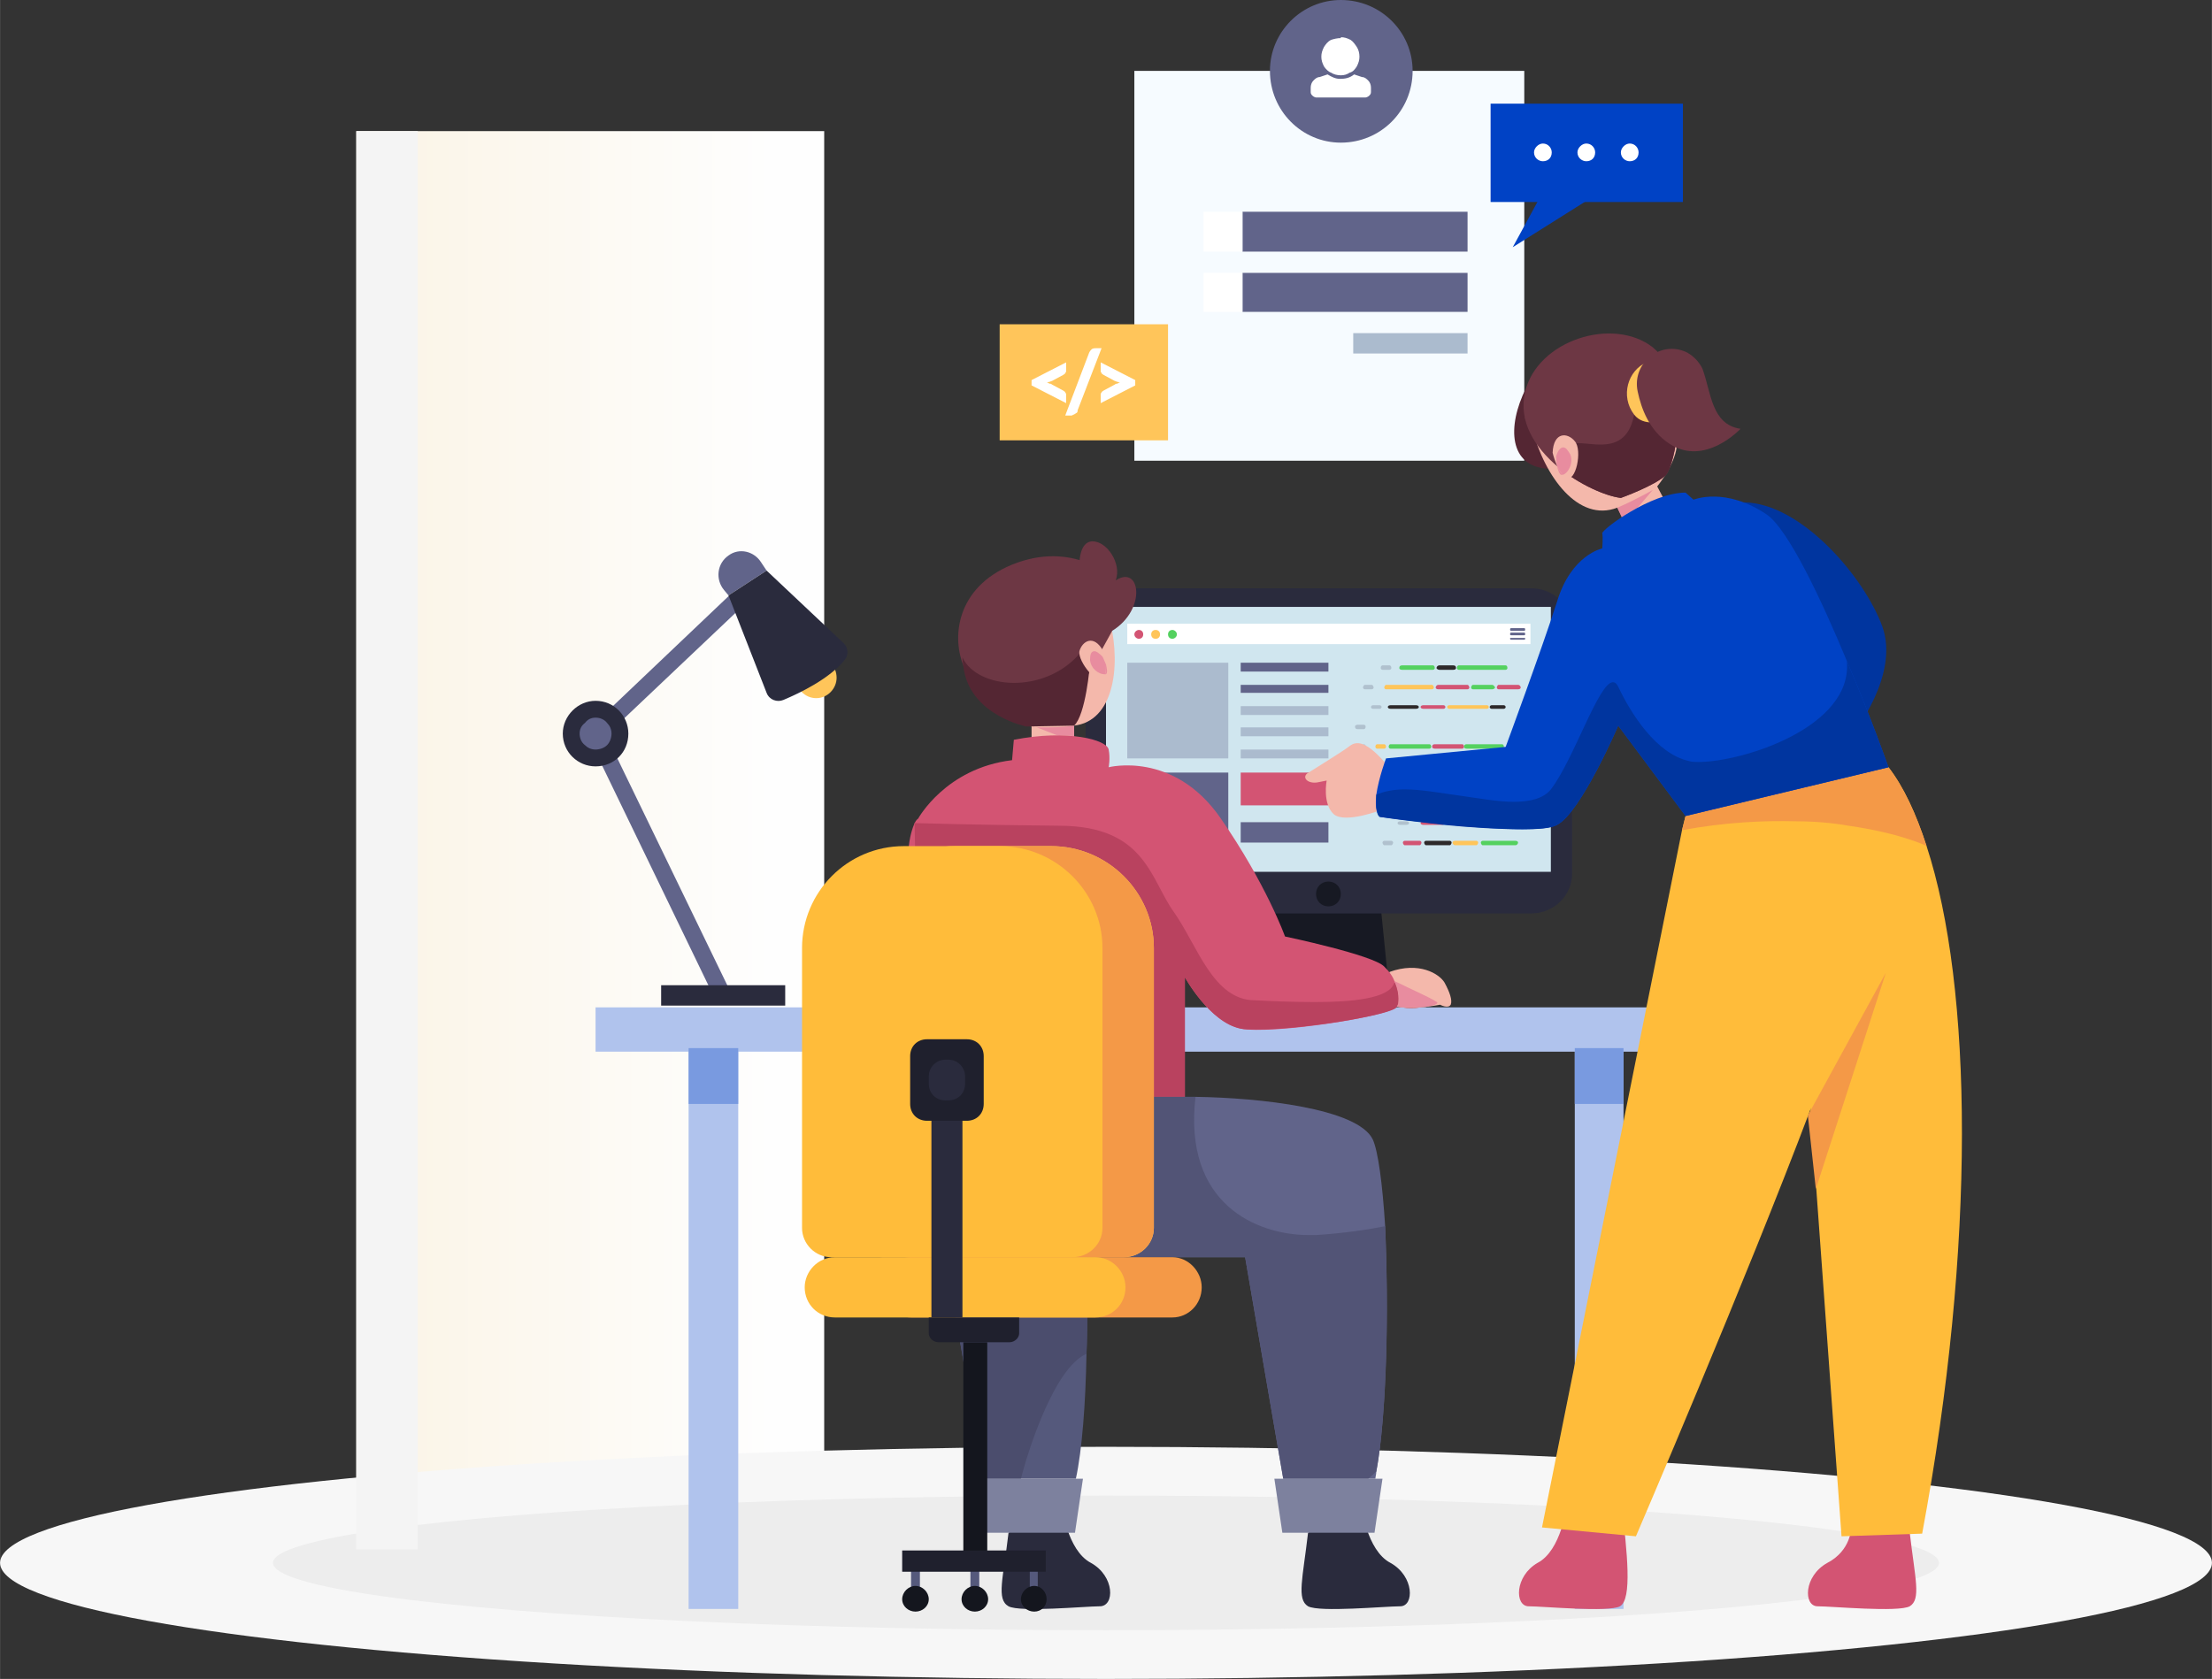 <?xml version="1.0" encoding="UTF-8"?>
<!DOCTYPE svg PUBLIC "-//W3C//DTD SVG 1.1//EN" "http://www.w3.org/Graphics/SVG/1.1/DTD/svg11.dtd">
<!-- Creator: CorelDRAW X7 -->
<svg xmlns="http://www.w3.org/2000/svg" xml:space="preserve" width="228.6mm" height="173.547mm" version="1.1" style="shape-rendering:geometricPrecision; text-rendering:geometricPrecision; image-rendering:optimizeQuality; fill-rule:evenodd; clip-rule:evenodd"
viewBox="0 0 2496 1895"
 xmlns:xlink="http://www.w3.org/1999/xlink">
 <rect x="0" y="0" width="2496" height="1895" fill="#333333" stroke="none"/>
 <defs>
  <style type="text/css">
   <![CDATA[
    .fil34 {fill:#00359F}
    .fil32 {fill:#0042C5}
    .fil29 {fill:#14161E}
    .fil5 {fill:#171923}
    .fil30 {fill:#1F202D}
    .fil6 {fill:#2A2B3D}
    .fil13 {fill:#2D292A}
    .fil17 {fill:#4B4D6D}
    .fil25 {fill:#525476}
    .fil23 {fill:#542633}
    .fil11 {fill:#54D15F}
    .fil16 {fill:#55597C}
    .fil12 {fill:#61648A}
    .fil22 {fill:#6D3744}
    .fil4 {fill:#799AE0}
    .fil26 {fill:#7D819E}
    .fil33 {fill:#A84F6F}
    .fil15 {fill:#ABBBCE}
    .fil14 {fill:#B0C1CE}
    .fil3 {fill:#B0C3ED}
    .fil24 {fill:#B9425F}
    .fil7 {fill:#D0E6EF}
    .fil20 {fill:#D1686B}
    .fil9 {fill:#D35473}
    .fil21 {fill:#E88C9F}
    .fil19 {fill:#EDADC7}
    .fil2 {fill:#EDEDED}
    .fil27 {fill:#F49947}
    .fil18 {fill:#F4B8AB}
    .fil35 {fill:#F4F4F4}
    .fil31 {fill:#F6FBFF}
    .fil1 {fill:#F7F7F7}
    .fil28 {fill:#FFBC3A}
    .fil10 {fill:#FFC55A}
    .fil8 {fill:white}
    .fil0 {fill:url(#id0)}
   ]]>
  </style>
  <linearGradient id="id0" gradientUnits="userSpaceOnUse" x1="459.776" y1="964.694" x2="871.885" y2="964.694">
   <stop offset="0" style="stop-opacity:1; stop-color:#FBF5E8"/>
   <stop offset="1" style="stop-opacity:1; stop-color:#FEFEFE"/>
  </linearGradient>
 </defs>
 <g id="Layer_x0020_1">
  <g id="_2048895638960">
   <rect class="fil0" x="402" y="148" width="528" height="1633"/>
   <ellipse class="fil1" cx="1248" cy="1764" rx="1248" ry="131"/>
   <ellipse class="fil2" cx="1248" cy="1764" rx="940" ry="76"/>
   <polygon class="fil3" points="672,1187 1932,1187 1932,1137 672,1137 "/>
   <polygon class="fil3" points="833,1816 777,1816 777,1183 833,1183 "/>
   <polygon class="fil3" points="1832,1816 1777,1816 1777,1183 1832,1183 "/>
   <polygon class="fil4" points="833,1246 777,1246 777,1183 833,1183 "/>
   <polygon class="fil4" points="1832,1246 1777,1246 1777,1183 1832,1183 "/>
   <polygon class="fil5" points="1567,1113 1430,1113 1439,1023 1558,1023 "/>
   <path class="fil6" d="M1605 1135l-212 0c0,-14 12,-25 26,-25l160 0c15,0 26,11 26,25z"/>
   <path class="fil6" d="M1728 1031l-458 0c-25,0 -45,-20 -45,-45l0 -277c0,-25 20,-45 45,-45l458 0c25,0 46,20 46,45l0 277c0,25 -21,45 -46,45z"/>
   <polygon class="fil7" points="1750,984 1248,984 1248,685 1750,685 "/>
   <path class="fil5" d="M1513 1009c0,8 -6,14 -14,14 -8,0 -14,-6 -14,-14 0,-8 6,-14 14,-14 8,0 14,6 14,14z"/>
   <polygon class="fil8" points="1727,727 1272,727 1272,704 1727,704 "/>
   <path class="fil9" d="M1290 716c0,3 -2,5 -5,5 -2,0 -5,-2 -5,-5 0,-3 3,-5 5,-5 3,0 5,2 5,5z"/>
   <path class="fil10" d="M1309 716c0,3 -2,5 -5,5 -3,0 -5,-2 -5,-5 0,-3 2,-5 5,-5 3,0 5,2 5,5z"/>
   <path class="fil11" d="M1328 716c0,3 -3,5 -5,5 -3,0 -5,-2 -5,-5 0,-3 2,-5 5,-5 2,0 5,2 5,5z"/>
   <path class="fil12" d="M1705 712l15 0c1,0 1,-1 1,-2 0,0 0,-1 -1,-1l-15 0c-1,0 -1,1 -1,1 0,1 0,2 1,2z"/>
   <path class="fil12" d="M1705 717l15 0c1,0 1,-1 1,-1 0,-1 0,-2 -1,-2l-15 0c-1,0 -1,1 -1,2 0,0 0,1 1,1z"/>
   <path class="fil12" d="M1705 722l15 0c1,0 1,-1 1,-1 0,-1 0,-1 -1,-1l-15 0c-1,0 -1,0 -1,1 0,0 0,1 1,1z"/>
   <path class="fil11" d="M1582 756l35 0c1,0 2,-1 2,-2 0,-2 -1,-3 -2,-3l-35 0c-2,0 -3,1 -3,3 0,1 1,2 3,2z"/>
   <path class="fil13" d="M1624 756l16 0c2,0 3,-1 3,-2 0,-2 -1,-3 -3,-3l-16 0c-1,0 -3,1 -3,3 0,1 2,2 3,2z"/>
   <path class="fil11" d="M1646 756l53 0c1,0 2,-1 2,-2 0,-2 -1,-3 -2,-3l-53 0c-1,0 -2,1 -2,3 0,1 1,2 2,2z"/>
   <path class="fil10" d="M1564 778l52 0c1,0 2,-1 2,-2 0,-1 -1,-3 -2,-3l-52 0c-1,0 -2,2 -2,3 0,1 1,2 2,2z"/>
   <path class="fil9" d="M1623 778l33 0c1,0 2,-1 2,-2 0,-1 -1,-3 -2,-3l-33 0c-2,0 -3,2 -3,3 0,1 1,2 3,2z"/>
   <path class="fil11" d="M1662 778l22 0c1,0 3,-1 3,-2 0,-1 -2,-3 -3,-3l-22 0c-1,0 -2,2 -2,3 0,1 1,2 2,2z"/>
   <path class="fil9" d="M1691 778l22 0c2,0 3,-1 3,-2 0,-1 -1,-3 -3,-3l-22 0c-1,0 -2,2 -2,3 0,1 1,2 2,2z"/>
   <path class="fil13" d="M1569 800l29 0c2,0 3,-1 3,-2 0,-1 -1,-2 -3,-2l-29 0c-2,0 -3,1 -3,2 0,1 1,2 3,2z"/>
   <path class="fil9" d="M1606 800l23 0c1,0 2,-1 2,-2 0,-1 -1,-2 -2,-2l-23 0c-2,0 -3,1 -3,2 0,1 1,2 3,2z"/>
   <path class="fil10" d="M1635 800l43 0c1,0 2,-1 2,-2 0,-1 -1,-2 -2,-2l-43 0c-1,0 -2,1 -2,2 0,1 1,2 2,2z"/>
   <path class="fil13" d="M1683 800l14 0c1,0 2,-1 2,-2 0,-1 -1,-2 -2,-2l-14 0c-1,0 -2,1 -2,2 0,1 1,2 2,2z"/>
   <path class="fil10" d="M1554 845l8 0c1,0 2,-1 2,-2 0,-2 -1,-3 -2,-3l-8 0c-1,0 -2,1 -2,3 0,1 1,2 2,2z"/>
   <path class="fil11" d="M1569 845l44 0c1,0 2,-1 2,-2 0,-2 -1,-3 -2,-3l-44 0c-1,0 -2,1 -2,3 0,1 1,2 2,2z"/>
   <path class="fil9" d="M1619 845l31 0c1,0 2,-1 2,-2 0,-2 -1,-3 -2,-3l-31 0c-2,0 -3,1 -3,3 0,1 1,2 3,2z"/>
   <path class="fil11" d="M1655 845l40 0c1,0 2,-1 2,-2 0,-2 -1,-3 -2,-3l-40 0c-2,0 -3,1 -3,3 0,1 1,2 3,2z"/>
   <path class="fil10" d="M1643 889l58 0c1,0 2,-1 2,-2 0,-1 -1,-2 -2,-2l-58 0c-1,0 -2,1 -2,2 0,1 1,2 2,2z"/>
   <path class="fil11" d="M1569 867l29 0c2,0 3,-1 3,-2 0,-1 -1,-3 -3,-3l-29 0c-2,0 -3,2 -3,3 0,1 1,2 3,2z"/>
   <path class="fil9" d="M1606 867l16 0c1,0 2,-1 2,-2 0,-1 -1,-3 -2,-3l-16 0c-2,0 -3,2 -3,3 0,1 1,2 3,2z"/>
   <path class="fil13" d="M1628 867l32 0c1,0 3,-1 3,-2 0,-1 -2,-3 -3,-3l-32 0c-2,0 -3,2 -3,3 0,1 1,2 3,2z"/>
   <path class="fil9" d="M1668 867l32 0c2,0 3,-1 3,-2 0,-1 -1,-3 -3,-3l-32 0c-2,0 -3,2 -3,3 0,1 1,2 3,2z"/>
   <path class="fil10" d="M1570 889l23 0c1,0 2,-1 2,-2 0,-1 -1,-2 -2,-2l-23 0c-1,0 -2,1 -2,2 0,1 1,2 2,2z"/>
   <path class="fil13" d="M1600 889l10 0c1,0 2,-1 2,-2 0,-1 -1,-2 -2,-2l-10 0c-1,0 -3,1 -3,2 0,1 2,2 3,2z"/>
   <path class="fil11" d="M1616 889l20 0c1,0 2,-1 2,-2 0,-1 -1,-2 -2,-2l-20 0c-2,0 -3,1 -3,2 0,1 1,2 3,2z"/>
   <path class="fil9" d="M1606 931l22 0c1,0 2,-1 2,-2 0,-1 -1,-2 -2,-2l-22 0c-2,0 -3,1 -3,2 0,1 1,2 3,2z"/>
   <path class="fil13" d="M1635 931l25 0c1,0 3,-1 3,-2 0,-1 -2,-2 -3,-2l-25 0c-2,0 -3,1 -3,2 0,1 1,2 3,2z"/>
   <path class="fil10" d="M1666 931l41 0c1,0 2,-1 2,-2 0,-1 -1,-2 -2,-2l-41 0c-1,0 -2,1 -2,2 0,1 1,2 2,2z"/>
   <path class="fil9" d="M1585 954l17 0c1,0 2,-2 2,-3 0,-1 -1,-2 -2,-2l-17 0c-1,0 -2,1 -2,2 0,1 1,3 2,3z"/>
   <path class="fil13" d="M1609 954l27 0c1,0 2,-2 2,-3 0,-1 -1,-2 -2,-2l-27 0c-1,0 -2,1 -2,2 0,1 1,3 2,3z"/>
   <path class="fil10" d="M1642 954l24 0c1,0 2,-2 2,-3 0,-1 -1,-2 -2,-2l-24 0c-2,0 -3,1 -3,2 0,1 1,3 3,3z"/>
   <path class="fil11" d="M1673 954l37 0c2,0 3,-2 3,-3 0,-1 -1,-2 -3,-2l-37 0c-1,0 -2,1 -2,2 0,1 1,3 2,3z"/>
   <path class="fil14" d="M1568 756l-8 0c-1,0 -2,-1 -2,-2 0,-2 1,-3 2,-3l8 0c1,0 2,1 2,3 0,1 -1,2 -2,2z"/>
   <path class="fil14" d="M1548 778l-8 0c-1,0 -2,-1 -2,-2 0,-1 1,-3 2,-3l8 0c1,0 2,2 2,3 0,1 -1,2 -2,2z"/>
   <path class="fil14" d="M1557 800l-8 0c-1,0 -2,-1 -2,-2 0,-1 1,-2 2,-2l8 0c1,0 2,1 2,2 0,1 -1,2 -2,2z"/>
   <path class="fil14" d="M1539 823l-7 0c-2,0 -3,-1 -3,-3 0,-1 1,-2 3,-2l7 0c1,0 2,1 2,2 0,2 -1,3 -2,3z"/>
   <path class="fil14" d="M1541 842c-1,-1 -2,-1 -3,-2l1 0c1,0 2,1 2,2z"/>
   <path class="fil14" d="M1587 931l-7 0c-2,0 -3,-1 -3,-2 0,-1 1,-2 3,-2l7 0c2,0 3,1 3,2 0,1 -1,2 -3,2z"/>
   <path class="fil14" d="M1570 954l-8 0c-1,0 -2,-2 -2,-3 0,-1 1,-2 2,-2l8 0c1,0 2,1 2,2 0,1 -1,3 -2,3z"/>
   <polygon class="fil15" points="1386,856 1272,856 1272,748 1386,748 "/>
   <polygon class="fil12" points="1499,758 1400,758 1400,748 1499,748 "/>
   <polygon class="fil12" points="1499,782 1400,782 1400,773 1499,773 "/>
   <polygon class="fil15" points="1499,807 1400,807 1400,797 1499,797 "/>
   <polygon class="fil15" points="1499,831 1400,831 1400,821 1499,821 "/>
   <polygon class="fil15" points="1499,856 1400,856 1400,846 1499,846 "/>
   <polygon class="fil12" points="1386,951 1272,951 1272,872 1386,872 "/>
   <polygon class="fil9" points="1499,909 1400,909 1400,872 1499,872 "/>
   <polygon class="fil12" points="1499,951 1400,951 1400,928 1499,928 "/>
   <path class="fil6" d="M1476 1730c-6,52 -13,75 0,83 13,7 87,0 104,0 16,0 16,-34 -11,-49 -27,-14 -33,-65 -33,-65l-60 31z"/>
   <path class="fil6" d="M1138 1730c-6,52 -14,75 0,83 13,7 87,0 103,0 17,0 17,-34 -10,-49 -27,-14 -33,-65 -33,-65l-60 31z"/>
   <path class="fil16" d="M1226 1528c-1,56 -5,109 -12,141l-104 0 -39 -226 -4 -24c-22,0 -40,-17 -40,-39l0 -1c1,-45 8,-115 47,-141 43,-30 129,33 137,48 8,15 13,67 15,129 1,36 1,75 0,113z"/>
   <path class="fil17" d="M1152 1669l-42 0 -39 -226c5,-8 10,-14 15,-18 15,-9 83,-10 119,-10 4,0 7,0 10,0l3 4 8 0c1,19 1,38 1,58 0,17 0,34 -1,51l0 0c-37,16 -67,113 -74,141z"/>
   <path class="fil18" d="M1568 1097c33,-12 56,2 62,12 6,11 9,20 7,25 -3,5 -12,0 -12,0 0,0 -29,6 -51,2 -22,-3 -6,-39 -6,-39z"/>
   <path class="fil19" d="M1602 1137l-19 0c-1,0 -1,0 -2,0 3,0 6,0 9,0 7,0 15,0 21,-1 -3,1 -6,1 -9,1z"/>
   <path class="fil20" d="M1592 1138c-3,0 -6,0 -9,-1l19 0c-3,1 -6,1 -10,1z"/>
   <path class="fil21" d="M1590 1137c-3,0 -6,0 -9,0 -1,0 -3,-1 -5,-1 2,-2 2,-5 2,-9 0,-5 -1,-11 -4,-18 0,-1 0,-1 -1,-2 18,9 50,23 49,25 0,1 -4,3 -11,4 -6,1 -14,1 -21,1z"/>
   <path class="fil18" d="M1253 703c12,51 3,111 -41,116l0 18c1,14 -10,25 -24,25 -13,0 -24,-11 -24,-24l0 -18c0,0 -36,-15 -43,-37 -7,-22 0,-3 0,-3l-4 -90 137 -2 -1 15z"/>
   <path class="fil21" d="M1212 831c-5,-1 -12,-1 -19,-1l-23 -9c0,0 3,0 7,0 8,0 22,0 35,-2l0 12z"/>
   <path class="fil22" d="M1255 712c39,-24 32,-75 4,-57 0,0 -43,-44 -111,-20 -67,24 -75,81 -61,116 14,35 101,53 101,53l40 -43 27 -49z"/>
   <path class="fil22" d="M1259 655c7,-19 -10,-44 -26,-44 -16,0 -15,27 -15,27l27 35 14 -18z"/>
   <path class="fil23" d="M1230 746c0,6 -5,61 -18,73l-54 1c0,0 -60,-12 -70,-62 -1,-6 -2,-11 -2,-16 17,36 92,42 132,-4 0,0 5,4 12,8z"/>
   <path class="fil18" d="M1245 735c-11,-20 -24,-11 -27,0 -2,12 22,41 28,30 5,-10 -1,-30 -1,-30z"/>
   <path class="fil21" d="M1247 761c1,-3 1,-7 1,-11 1,5 2,9 0,11 0,0 0,0 -1,0z"/>
   <path class="fil21" d="M1246 761c-6,0 -15,-6 -16,-16 0,-6 1,-10 5,-10 2,0 5,2 9,6 0,0 2,4 4,9 0,4 0,8 -1,11 0,0 -1,0 -1,0z"/>
   <path class="fil9" d="M1576 1136c-5,11 -141,32 -176,25 -35,-7 -63,-58 -63,-58l0 135 -263 0c0,0 -25,-124 -40,-207 -5,-34 -9,-61 -9,-70 1,-17 5,-27 7,-32l0 0c2,-4 4,-5 4,-5 0,0 31,-57 106,-66l2 -23c61,-12 105,0 107,11 2,10 0,20 0,20 0,0 73,-19 126,57 52,75 73,134 73,134 0,0 100,21 112,34 5,5 10,11 12,18 4,10 5,21 2,27z"/>
   <path class="fil24" d="M1337 1238l-198 0 -65 0c0,0 -25,-124 -40,-207l0 0 -2 -102 0 0c0,0 64,2 163,3 98,0 103,61 130,98 26,37 44,99 91,99 18,1 43,2 68,2 42,0 83,-4 89,-21l1 -1c3,7 4,13 4,18 0,4 0,7 -2,9l0 0c0,0 0,0 0,1 -8,9 -107,25 -157,25 -8,0 -15,0 -19,-1 -35,-7 -63,-58 -63,-58l0 34 0 50 0 51z"/>
   <path class="fil12" d="M1553 1661c0,3 -1,6 -1,8l-104 0 -43 -250 -187 0 -53 -66 -91 -115 263 0c4,0 8,0 12,0 72,1 183,13 200,48 6,13 11,50 14,98 4,89 2,213 -10,277z"/>
   <path class="fil25" d="M1544 1669l-96 0 -43 -250 -179 0 -8 0 -3 -4 -50 -62 5 -77 36 -38 131 0c4,0 8,0 12,0 -14,121 69,156 128,156 3,0 5,0 8,0 31,-2 58,-6 78,-10 1,29 2,61 2,94 0,69 -4,140 -12,183l0 0 -9 8z"/>
   <polygon class="fil26" points="1551,1730 1447,1730 1438,1669 1560,1669 "/>
   <polygon class="fil26" points="1213,1730 1109,1730 1100,1669 1222,1669 "/>
   <polygon class="fil16" points="1038,1802 1028,1802 1028,1767 1038,1767 "/>
   <polygon class="fil16" points="1105,1802 1095,1802 1095,1767 1105,1767 "/>
   <polygon class="fil16" points="1171,1802 1162,1802 1162,1767 1171,1767 "/>
   <path class="fil10" d="M1268 1419l-272 0c-18,0 -33,-15 -33,-33l0 -316c0,-63 51,-115 115,-115l108 0c64,0 116,52 116,115l0 316c0,18 -15,33 -34,33z"/>
   <path class="fil27" d="M1268 1419l-272 0c-18,0 -33,-15 -33,-33l0 -316c0,-63 51,-115 115,-115l108 0c64,0 116,52 116,115l0 316c0,18 -15,33 -34,33z"/>
   <path class="fil28" d="M1210 1419l-272 0c-18,0 -33,-15 -33,-33l0 -316c0,-63 51,-115 115,-115l108 0c64,0 116,52 116,115l0 316c0,18 -15,33 -34,33z"/>
   <path class="fil27" d="M1323 1487l-295 0c-19,0 -34,-15 -34,-34l0 0c0,-18 15,-34 34,-34l295 0c18,0 33,16 33,34l0 0c0,19 -15,34 -33,34z"/>
   <path class="fil28" d="M1236 1487l-294 0c-19,0 -34,-15 -34,-34l0 0c0,-18 15,-34 34,-34l294 0c19,0 34,16 34,34l0 0c0,19 -15,34 -34,34z"/>
   <polygon class="fil29" points="1114,1756 1087,1756 1087,1515 1114,1515 "/>
   <path class="fil30" d="M1139 1515l-80 0c-6,0 -11,-5 -11,-10l0 -18 102 0 0 18c0,5 -5,10 -11,10z"/>
   <polygon class="fil30" points="1180,1774 1018,1774 1018,1750 1180,1750 "/>
   <polygon class="fil6" points="1086,1487 1051,1487 1051,1223 1086,1223 "/>
   <path class="fil30" d="M1091 1173l-45 0c-11,0 -19,8 -19,19l0 54c0,11 8,19 19,19l45 0c11,0 19,-8 19,-19l0 -54c0,-11 -8,-19 -19,-19z"/>
   <path class="fil6" d="M1070 1196l-3 0c-11,0 -19,9 -19,19l0 8c0,11 8,19 19,19l3 0c11,0 19,-8 19,-19l0 -8c0,-10 -8,-19 -19,-19z"/>
   <path class="fil29" d="M1048 1805c0,8 -7,14 -15,14 -8,0 -15,-6 -15,-14 0,-8 7,-15 15,-15 8,0 15,7 15,15z"/>
   <path class="fil29" d="M1115 1805c0,8 -7,14 -15,14 -8,0 -15,-6 -15,-14 0,-8 7,-15 15,-15 8,0 15,7 15,15z"/>
   <path class="fil29" d="M1181 1805c0,8 -6,14 -14,14 -8,0 -15,-6 -15,-14 0,-8 7,-15 15,-15 8,0 14,7 14,15z"/>
   <polygon class="fil12" points="824,1119 684,830 836,686 823,672 661,826 807,1128 "/>
   <path class="fil12" d="M700 828c0,15 -13,28 -28,28 -15,0 -27,-13 -27,-28 0,-15 12,-27 27,-27 15,0 28,12 28,27z"/>
   <path class="fil6" d="M700 828l-10 0c0,5 -2,10 -5,13 -3,3 -8,5 -13,5 -5,0 -9,-2 -12,-5 -4,-3 -6,-8 -6,-13 0,-5 2,-9 6,-12 3,-4 7,-6 12,-6 5,0 10,2 13,6 3,3 5,7 5,12l10 0 9 0c0,-20 -16,-37 -37,-37 -20,0 -37,17 -37,37 0,21 17,37 37,37 21,0 37,-16 37,-37l-9 0z"/>
   <path class="fil12" d="M822 627l0 0c12,-9 29,-5 37,8l6 9 -43 28 -5 -6c-10,-12 -8,-30 5,-39z"/>
   <path class="fil10" d="M944 765c0,12 -10,23 -23,23 -13,0 -23,-11 -23,-23 0,-13 10,-24 23,-24 13,0 23,11 23,24z"/>
   <path class="fil6" d="M822 672l43 110c3,8 12,11 19,8 19,-8 52,-24 69,-45 5,-6 4,-14 -1,-19l-87 -82 -43 28z"/>
   <polygon class="fil6" points="886,1135 746,1135 746,1112 886,1112 "/>
   <polygon class="fil31" points="1720,520 1280,520 1280,80 1720,80 "/>
   <path class="fil12" d="M1594 80c0,45 -36,81 -81,81 -44,0 -80,-36 -80,-81 0,-44 36,-80 80,-80 45,0 81,36 81,80z"/>
   <polygon class="fil12" points="1656,284 1402,284 1402,239 1656,239 "/>
   <polygon class="fil8" points="1402,284 1358,284 1358,239 1402,239 "/>
   <polygon class="fil12" points="1656,352 1402,352 1402,308 1656,308 "/>
   <polygon class="fil15" points="1656,399 1527,399 1527,376 1656,376 "/>
   <polygon class="fil8" points="1402,352 1358,352 1358,308 1402,308 "/>
   <polygon class="fil32" points="1899,228 1682,228 1682,117 1899,117 "/>
   <polygon class="fil32" points="1743,213 1707,279 1804,218 "/>
   <path class="fil8" d="M1751 172c0,6 -4,10 -10,10 -5,0 -10,-4 -10,-10 0,-5 5,-10 10,-10 6,0 10,5 10,10z"/>
   <path class="fil8" d="M1800 172c0,6 -4,10 -10,10 -5,0 -10,-4 -10,-10 0,-5 5,-10 10,-10 6,0 10,5 10,10z"/>
   <path class="fil8" d="M1849 172c0,6 -4,10 -10,10 -5,0 -10,-4 -10,-10 0,-5 5,-10 10,-10 6,0 10,5 10,10z"/>
   <polygon class="fil10" points="1318,497 1128,497 1128,366 1318,366 "/>
   <path class="fil8" d="M1164 435l39 20 0 -10c0,-1 -1,-2 -1,-2 0,-1 -1,-1 -2,-2l-13 -7c-1,-1 -2,-1 -3,-1 -1,-1 -2,-1 -3,-1 1,0 2,-1 3,-1 1,0 2,-1 3,-1l13 -7c1,-1 2,-1 2,-2 0,0 1,-1 1,-2l0 -10 -39 20 0 6z"/>
   <path class="fil8" d="M1243 393l-6 0c-2,0 -3,0 -5,1 -1,1 -2,2 -3,4l-27 71 7 0c0,0 1,0 2,-1 1,0 1,0 2,-1 1,0 1,-1 2,-1 1,-1 1,-2 1,-3l27 -70z"/>
   <path class="fil8" d="M1281 429l-39 -20 0 10c0,1 1,2 1,2 0,1 1,1 2,2l13 7c1,0 2,1 3,1 1,0 2,1 3,1 -1,0 -2,0 -3,1 -1,0 -2,0 -3,1l-13 7c-1,1 -2,1 -2,2 0,0 -1,1 -1,2l0 10 39 -20 0 -6z"/>
   <path class="fil8" d="M1513 43c-4,0 -8,1 -11,2 -4,2 -6,5 -8,8 -2,4 -3,7 -3,11 0,4 1,7 3,11 2,3 5,6 8,7 3,2 7,3 11,3 4,0 7,-1 10,-3 4,-1 6,-4 8,-7 2,-4 3,-7 3,-11 0,-4 -1,-8 -3,-11 -2,-3 -4,-6 -7,-8 -4,-2 -7,-3 -11,-3l0 1zm24 44c3,0 5,2 7,4 2,2 3,5 3,8l0 5c0,2 -1,3 -2,4 -1,1 -3,2 -4,2l-56 0c-1,0 -3,-1 -4,-2 -1,-1 -2,-2 -2,-4l0 -5c0,-3 1,-6 3,-8 2,-2 4,-4 7,-4l9 -3c5,3 9,5 14,5 6,0 11,-1 16,-5l9 3z"/>
   <path class="fil9" d="M1830 1699c6,53 12,106 -2,114 -13,7 -87,0 -103,0 -16,0 -16,-34 10,-49 27,-14 33,-65 33,-65l62 0z"/>
   <path class="fil9" d="M2155 1730c6,52 13,75 0,83 -13,7 -88,0 -104,0 -16,0 -16,-34 11,-49 27,-14 27,-40 27,-40l66 6z"/>
   <path class="fil23" d="M1722 438c-22,44 -19,89 25,91 44,2 -25,-91 -25,-91z"/>
   <path class="fil18" d="M1729 484c14,54 52,106 96,89l9 17c6,13 22,17 34,11 13,-7 18,-22 11,-35l-9 -17c0,0 26,-31 22,-55 -4,-24 -2,-3 -2,-3l-41 -86 -128 67 8 12z"/>
   <path class="fil21" d="M1830 584l-5 -11c19,-8 40,-20 40,-20l-17 20c-6,3 -12,7 -18,11z"/>
   <path class="fil22" d="M1893 479c-1,28 -8,51 -13,57 -12,12 -51,26 -51,26 -17,-2 -47,-15 -71,-35 -26,-22 -45,-51 -37,-85 14,-58 99,-85 144,-50 24,20 30,56 28,87z"/>
   <path class="fil23" d="M1893 479c-1,28 -8,51 -13,57 -12,12 -51,26 -51,26 -17,-2 -47,-15 -71,-35 0,-9 3,-18 9,-23 6,-5 16,-4 26,-3 20,2 44,3 51,-33l10 -4c0,0 23,9 39,15z"/>
   <path class="fil18" d="M1752 511c1,-24 17,-23 25,-13 9,10 1,48 -10,41 -10,-6 -15,-28 -15,-28z"/>
   <path class="fil21" d="M1763 536c0,0 0,0 -1,0 -2,0 -4,-5 -5,-10 0,0 0,0 0,0 2,4 4,7 6,10 0,0 0,0 0,0z"/>
   <path class="fil33" d="M1757 526c0,0 0,0 0,0 0,0 0,0 0,0 0,0 0,0 0,0z"/>
   <path class="fil21" d="M1763 536c-2,-3 -4,-6 -6,-10 0,0 0,0 0,0 -1,-5 -1,-11 -1,-11 2,-7 5,-10 8,-10 3,0 5,3 8,8 4,10 -3,22 -9,23z"/>
   <path class="fil10" d="M1858 409c-21,9 -30,38 -14,59 11,14 31,7 31,7l-17 -66z"/>
   <path class="fil22" d="M1848 442c-7,-32 26,-59 56,-44 7,4 13,10 17,18 10,27 10,63 43,68 0,0 -40,43 -80,17 -23,-15 -32,-40 -36,-59z"/>
   <path class="fil34" d="M1968 567c65,1 136,85 156,140 20,55 -33,121 -33,121l-123 -261z"/>
   <path class="fil18" d="M1573 873c-28,-36 -41,-38 -50,-31 -9,7 -42,27 -48,31 -6,5 1,12 12,10 10,-2 10,-2 10,-2 0,0 -5,26 8,38 13,11 54,-5 54,-5l14 -41z"/>
   <path class="fil28" d="M2089 1112c-6,28 -23,79 -46,140 -72,191 -197,482 -197,482l-106 -10 158 -787 4 -16c0,0 70,-104 125,-81 11,5 21,14 30,26 12,17 22,40 29,66 14,52 17,119 3,180z"/>
   <path class="fil28" d="M2169 1731l-91 3 -35 -482 -16 -218 0 -168 104 0c17,22 31,52 43,89l0 0c52,159 56,449 -5,776z"/>
   <polygon class="fil27" points="2040,1259 2128,1098 2049,1342 "/>
   <path class="fil27" d="M2174 955c-1,-1 -32,-15 -88,-23 -17,-3 -37,-5 -59,-5 -37,-1 -80,1 -129,10l4 -16c0,0 70,-104 125,-81 11,5 21,14 30,26l74 0c17,22 31,52 43,89z"/>
   <path class="fil32" d="M2131 866l-229 55 -76 -102c0,0 -42,98 -69,112 -27,15 -200,-9 -200,-9 -5,-5 -5,-15 -4,-25l0 0c3,-20 11,-41 11,-41l135 -13c0,0 41,-111 58,-164 16,-53 51,-60 51,-60 0,0 1,-13 0,-17 -1,-4 55,-46 94,-46l9 8c0,0 36,-15 83,17 24,17 61,95 90,165l0 0c27,63 47,120 47,120z"/>
   <path class="fil34" d="M1718 936c-26,0 -59,-2 -89,-5 -9,-1 -18,-2 -26,-3 -27,-3 -46,-6 -46,-6 -2,-1 -3,-4 -3,-6 -1,-3 -1,-6 -1,-10 0,-3 0,-6 0,-9l0 0c9,-4 20,-6 32,-6 19,0 40,4 62,7 22,3 43,7 61,7 19,0 34,-4 42,-14 26,-34 54,-121 70,-121 2,0 4,1 6,5 14,30 43,76 80,84 3,1 7,1 11,1 49,0 174,-39 167,-114 27,63 47,120 47,120l-229 55 -76 -102c0,0 -42,98 -69,112 -6,4 -21,5 -39,5z"/>
   <rect class="fil35" x="402" y="148" width="69.341" height="1600.72"/>
  </g>
 </g>
</svg>
